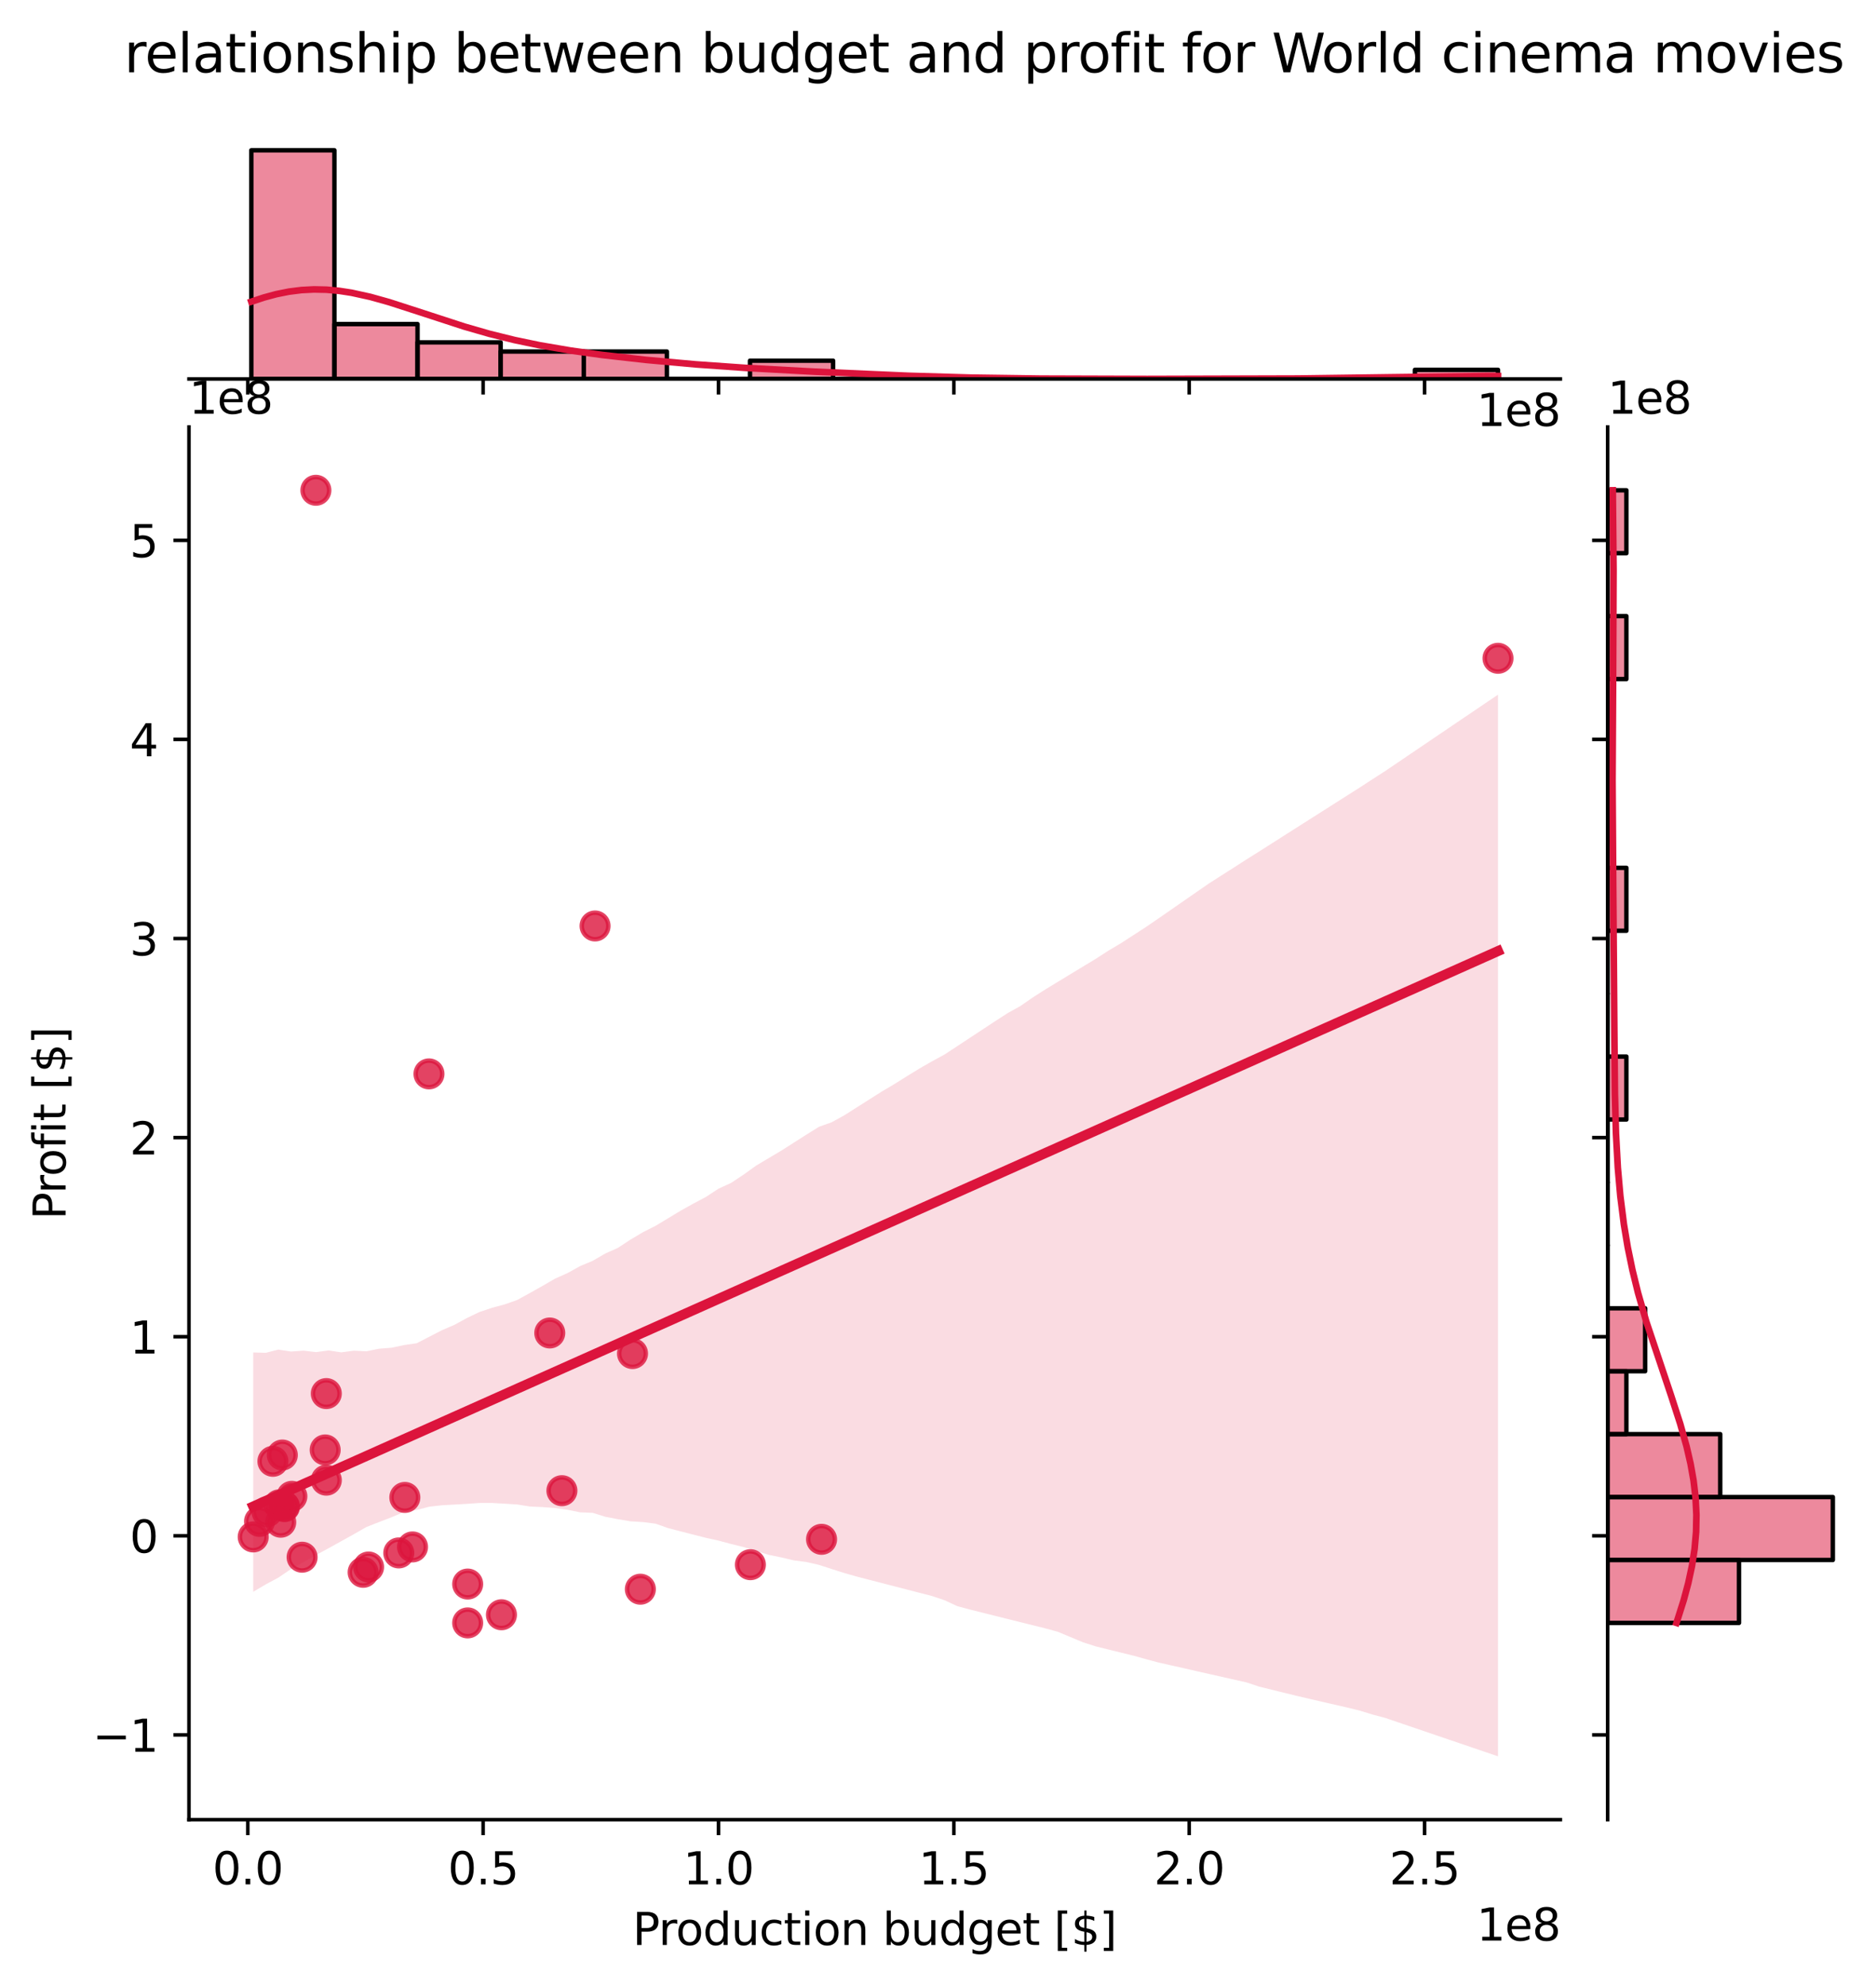 <?xml version="1.0" encoding="utf-8" standalone="no"?>
<!DOCTYPE svg PUBLIC "-//W3C//DTD SVG 1.1//EN"
  "http://www.w3.org/Graphics/SVG/1.1/DTD/svg11.dtd">
<svg xmlns:xlink="http://www.w3.org/1999/xlink" width="423.109pt" height="448.018pt" viewBox="0 0 423.109 448.018" xmlns="http://www.w3.org/2000/svg" version="1.1">
 <defs>
  <style type="text/css">*{stroke-linejoin: round; stroke-linecap: butt}</style>
 </defs>
 <g id="figure_1">
  <g id="patch_1">
   <path d="M 0 448.018 
L 423.109 448.018 
L 423.109 0 
L 0 0 
z
" style="fill: #ffffff"/>
  </g>
  <g id="axes_1">
   <g id="patch_2">
    <path d="M 42.62 410.462 
L 351.917 410.462 
L 351.917 96.318 
L 42.62 96.318 
z
" style="fill: #ffffff"/>
   </g>
   <g id="PathCollection_1">
    <defs>
     <path id="mc7a5016a96" d="M 0 3 
C 0.796 3 1.559 2.684 2.121 2.121 
C 2.684 1.559 3 0.796 3 0 
C 3 -0.796 2.684 -1.559 2.121 -2.121 
C 1.559 -2.684 0.796 -3 0 -3 
C -0.796 -3 -1.559 -2.684 -2.121 -2.121 
C -2.684 -1.559 -3 -0.796 -3 0 
C -3 0.796 -2.684 1.559 -2.121 2.121 
C -1.559 2.684 -0.796 3 0 3 
z
" style="stroke: #dc143c; stroke-opacity: 0.8"/>
    </defs>
    <g clip-path="url(#pcab1c81973)">
     <use xlink:href="#mc7a5016a96" x="337.858" y="148.496" style="fill: #dc143c; fill-opacity: 0.8; stroke: #dc143c; stroke-opacity: 0.8"/>
     <use xlink:href="#mc7a5016a96" x="71.243" y="110.597" style="fill: #dc143c; fill-opacity: 0.8; stroke: #dc143c; stroke-opacity: 0.8"/>
     <use xlink:href="#mc7a5016a96" x="96.749" y="242.241" style="fill: #dc143c; fill-opacity: 0.8; stroke: #dc143c; stroke-opacity: 0.8"/>
     <use xlink:href="#mc7a5016a96" x="134.209" y="208.873" style="fill: #dc143c; fill-opacity: 0.8; stroke: #dc143c; stroke-opacity: 0.8"/>
     <use xlink:href="#mc7a5016a96" x="73.592" y="314.354" style="fill: #dc143c; fill-opacity: 0.8; stroke: #dc143c; stroke-opacity: 0.8"/>
     <use xlink:href="#mc7a5016a96" x="142.655" y="305.326" style="fill: #dc143c; fill-opacity: 0.8; stroke: #dc143c; stroke-opacity: 0.8"/>
     <use xlink:href="#mc7a5016a96" x="61.551" y="329.633" style="fill: #dc143c; fill-opacity: 0.8; stroke: #dc143c; stroke-opacity: 0.8"/>
     <use xlink:href="#mc7a5016a96" x="123.993" y="300.684" style="fill: #dc143c; fill-opacity: 0.8; stroke: #dc143c; stroke-opacity: 0.8"/>
     <use xlink:href="#mc7a5016a96" x="65.827" y="337.531" style="fill: #dc143c; fill-opacity: 0.8; stroke: #dc143c; stroke-opacity: 0.8"/>
     <use xlink:href="#mc7a5016a96" x="73.338" y="327.067" style="fill: #dc143c; fill-opacity: 0.8; stroke: #dc143c; stroke-opacity: 0.8"/>
     <use xlink:href="#mc7a5016a96" x="63.676" y="328.217" style="fill: #dc143c; fill-opacity: 0.8; stroke: #dc143c; stroke-opacity: 0.8"/>
     <use xlink:href="#mc7a5016a96" x="89.938" y="350.297" style="fill: #dc143c; fill-opacity: 0.8; stroke: #dc143c; stroke-opacity: 0.8"/>
     <use xlink:href="#mc7a5016a96" x="185.292" y="347.229" style="fill: #dc143c; fill-opacity: 0.8; stroke: #dc143c; stroke-opacity: 0.8"/>
     <use xlink:href="#mc7a5016a96" x="64.056" y="339.738" style="fill: #dc143c; fill-opacity: 0.8; stroke: #dc143c; stroke-opacity: 0.8"/>
     <use xlink:href="#mc7a5016a96" x="126.732" y="336.259" style="fill: #dc143c; fill-opacity: 0.8; stroke: #dc143c; stroke-opacity: 0.8"/>
     <use xlink:href="#mc7a5016a96" x="169.241" y="352.949" style="fill: #dc143c; fill-opacity: 0.8; stroke: #dc143c; stroke-opacity: 0.8"/>
     <use xlink:href="#mc7a5016a96" x="60.242" y="341.021" style="fill: #dc143c; fill-opacity: 0.8; stroke: #dc143c; stroke-opacity: 0.8"/>
     <use xlink:href="#mc7a5016a96" x="91.307" y="337.78" style="fill: #dc143c; fill-opacity: 0.8; stroke: #dc143c; stroke-opacity: 0.8"/>
     <use xlink:href="#mc7a5016a96" x="81.901" y="354.671" style="fill: #dc143c; fill-opacity: 0.8; stroke: #dc143c; stroke-opacity: 0.8"/>
     <use xlink:href="#mc7a5016a96" x="58.537" y="343.189" style="fill: #dc143c; fill-opacity: 0.8; stroke: #dc143c; stroke-opacity: 0.8"/>
     <use xlink:href="#mc7a5016a96" x="62.968" y="339.456" style="fill: #dc143c; fill-opacity: 0.8; stroke: #dc143c; stroke-opacity: 0.8"/>
     <use xlink:href="#mc7a5016a96" x="73.595" y="333.885" style="fill: #dc143c; fill-opacity: 0.8; stroke: #dc143c; stroke-opacity: 0.8"/>
     <use xlink:href="#mc7a5016a96" x="64.164" y="339.859" style="fill: #dc143c; fill-opacity: 0.8; stroke: #dc143c; stroke-opacity: 0.8"/>
     <use xlink:href="#mc7a5016a96" x="144.426" y="358.482" style="fill: #dc143c; fill-opacity: 0.8; stroke: #dc143c; stroke-opacity: 0.8"/>
     <use xlink:href="#mc7a5016a96" x="93.041" y="348.944" style="fill: #dc143c; fill-opacity: 0.8; stroke: #dc143c; stroke-opacity: 0.8"/>
     <use xlink:href="#mc7a5016a96" x="113.095" y="364.248" style="fill: #dc143c; fill-opacity: 0.8; stroke: #dc143c; stroke-opacity: 0.8"/>
     <use xlink:href="#mc7a5016a96" x="83.127" y="353.475" style="fill: #dc143c; fill-opacity: 0.8; stroke: #dc143c; stroke-opacity: 0.8"/>
     <use xlink:href="#mc7a5016a96" x="105.477" y="357.321" style="fill: #dc143c; fill-opacity: 0.8; stroke: #dc143c; stroke-opacity: 0.8"/>
     <use xlink:href="#mc7a5016a96" x="63.315" y="343.373" style="fill: #dc143c; fill-opacity: 0.8; stroke: #dc143c; stroke-opacity: 0.8"/>
     <use xlink:href="#mc7a5016a96" x="68.135" y="351.265" style="fill: #dc143c; fill-opacity: 0.8; stroke: #dc143c; stroke-opacity: 0.8"/>
     <use xlink:href="#mc7a5016a96" x="57.109" y="346.692" style="fill: #dc143c; fill-opacity: 0.8; stroke: #dc143c; stroke-opacity: 0.8"/>
     <use xlink:href="#mc7a5016a96" x="105.477" y="366.083" style="fill: #dc143c; fill-opacity: 0.8; stroke: #dc143c; stroke-opacity: 0.8"/>
    </g>
   </g>
   <g id="PolyCollection_1">
    <path d="M 57.109 305.074 
L 57.109 359.063 
L 59.945 357.39 
L 62.781 355.87 
L 65.617 353.947 
L 68.452 352.373 
L 71.288 350.764 
L 74.124 349.227 
L 76.96 347.653 
L 79.796 346.082 
L 82.632 344.454 
L 85.467 343.344 
L 88.303 342.256 
L 91.139 341.05 
L 93.975 340.611 
L 96.811 339.872 
L 99.647 339.55 
L 102.483 339.39 
L 105.318 339.225 
L 108.154 339.031 
L 110.99 339.029 
L 113.826 339.192 
L 116.662 339.373 
L 119.498 339.827 
L 122.333 339.955 
L 125.169 340.168 
L 128.005 340.567 
L 130.841 341.139 
L 133.677 341.254 
L 136.513 342.141 
L 139.349 342.684 
L 142.184 343.168 
L 145.02 343.339 
L 147.856 343.701 
L 150.692 344.703 
L 153.528 345.439 
L 156.364 346.168 
L 159.199 346.893 
L 162.035 347.513 
L 164.871 348.276 
L 167.707 348.979 
L 170.543 349.857 
L 173.379 350.734 
L 176.215 351.313 
L 179.05 351.983 
L 181.886 352.348 
L 184.722 352.998 
L 187.558 353.921 
L 190.394 354.826 
L 193.23 355.634 
L 196.065 356.367 
L 198.901 357.1 
L 201.737 357.832 
L 204.573 358.565 
L 207.409 359.298 
L 210.245 360.028 
L 213.081 360.989 
L 215.916 362.312 
L 218.752 363.064 
L 221.588 363.776 
L 224.424 364.486 
L 227.26 365.197 
L 230.096 365.905 
L 232.931 366.611 
L 235.767 367.317 
L 238.603 368.096 
L 241.439 369.279 
L 244.275 370.463 
L 247.111 371.375 
L 249.947 372.077 
L 252.782 372.774 
L 255.618 373.471 
L 258.454 374.259 
L 261.29 375.02 
L 264.126 375.657 
L 266.962 376.293 
L 269.797 376.95 
L 272.633 377.589 
L 275.469 378.229 
L 278.305 378.869 
L 281.141 379.508 
L 283.977 380.453 
L 286.813 381.152 
L 289.648 381.849 
L 292.484 382.547 
L 295.32 383.214 
L 298.156 383.866 
L 300.992 384.518 
L 303.828 385.17 
L 306.663 385.863 
L 309.499 386.742 
L 312.335 387.488 
L 315.171 388.454 
L 318.007 389.42 
L 320.843 390.386 
L 323.679 391.352 
L 326.514 392.318 
L 329.35 393.284 
L 332.186 394.25 
L 335.022 395.216 
L 337.858 396.182 
L 337.858 156.699 
L 337.858 156.699 
L 335.022 158.616 
L 332.186 160.534 
L 329.35 162.452 
L 326.514 164.373 
L 323.679 166.294 
L 320.843 168.216 
L 318.007 170.137 
L 315.171 172.059 
L 312.335 173.98 
L 309.499 175.803 
L 306.663 177.649 
L 303.828 179.451 
L 300.992 181.254 
L 298.156 183.057 
L 295.32 184.859 
L 292.484 186.662 
L 289.648 188.464 
L 286.813 190.271 
L 283.977 192.079 
L 281.141 193.854 
L 278.305 195.688 
L 275.469 197.486 
L 272.633 199.304 
L 269.797 201.267 
L 266.962 203.231 
L 264.126 205.2 
L 261.29 207.168 
L 258.454 209.11 
L 255.618 210.947 
L 252.782 212.786 
L 249.947 214.467 
L 247.111 216.303 
L 244.275 218.021 
L 241.439 219.739 
L 238.603 221.461 
L 235.767 223.188 
L 232.931 224.999 
L 230.096 226.962 
L 227.26 228.533 
L 224.424 230.367 
L 221.588 232.234 
L 218.752 234.102 
L 215.916 235.971 
L 213.081 237.84 
L 210.245 239.385 
L 207.409 241.009 
L 204.573 242.746 
L 201.737 244.53 
L 198.901 246.205 
L 196.065 248.003 
L 193.23 249.801 
L 190.394 251.599 
L 187.558 253.158 
L 184.722 254.17 
L 181.886 255.935 
L 179.05 257.742 
L 176.215 259.553 
L 173.379 261.234 
L 170.543 262.928 
L 167.707 264.962 
L 164.871 266.842 
L 162.035 268.142 
L 159.199 270.007 
L 156.364 271.509 
L 153.528 273.088 
L 150.692 274.803 
L 147.856 276.51 
L 145.02 277.942 
L 142.184 279.633 
L 139.349 281.496 
L 136.513 282.76 
L 133.677 284.403 
L 130.841 285.599 
L 128.005 287.164 
L 125.169 288.437 
L 122.333 290.081 
L 119.498 291.673 
L 116.662 293.234 
L 113.826 294.236 
L 110.99 294.993 
L 108.154 295.942 
L 105.318 297.305 
L 102.483 298.854 
L 99.647 300.072 
L 96.811 301.54 
L 93.975 303.001 
L 91.139 303.411 
L 88.303 304.014 
L 85.467 304.234 
L 82.632 304.817 
L 79.796 304.675 
L 76.96 305.054 
L 74.124 304.618 
L 71.288 305 
L 68.452 304.669 
L 65.617 304.868 
L 62.781 304.431 
L 59.945 305.157 
L 57.109 305.074 
z
" clip-path="url(#pcab1c81973)" style="fill: #dc143c; fill-opacity: 0.15"/>
   </g>
   <g id="matplotlib.axis_1">
    <g id="xtick_1">
     <g id="line2d_1">
      <defs>
       <path id="m005a8b63b6" d="M 0 0 
L 0 3.5 
" style="stroke: #000000; stroke-width: 0.8"/>
      </defs>
      <g>
       <use xlink:href="#m005a8b63b6" x="55.883" y="410.462" style="stroke: #000000; stroke-width: 0.8"/>
      </g>
     </g>
     <g id="text_1">
      <!-- 0.0 -->
      <g transform="translate(47.931 425.06)scale(0.1 -0.1)">
       <defs>
        <path id="DejaVuSans-30" d="M 2034 4250 
Q 1547 4250 1301 3770 
Q 1056 3291 1056 2328 
Q 1056 1369 1301 889 
Q 1547 409 2034 409 
Q 2525 409 2770 889 
Q 3016 1369 3016 2328 
Q 3016 3291 2770 3770 
Q 2525 4250 2034 4250 
z
M 2034 4750 
Q 2819 4750 3233 4129 
Q 3647 3509 3647 2328 
Q 3647 1150 3233 529 
Q 2819 -91 2034 -91 
Q 1250 -91 836 529 
Q 422 1150 422 2328 
Q 422 3509 836 4129 
Q 1250 4750 2034 4750 
z
" transform="scale(0.016)"/>
        <path id="DejaVuSans-2e" d="M 684 794 
L 1344 794 
L 1344 0 
L 684 0 
L 684 794 
z
" transform="scale(0.016)"/>
       </defs>
       <use xlink:href="#DejaVuSans-30"/>
       <use xlink:href="#DejaVuSans-2e" x="63.623"/>
       <use xlink:href="#DejaVuSans-30" x="95.41"/>
      </g>
     </g>
    </g>
    <g id="xtick_2">
     <g id="line2d_2">
      <g>
       <use xlink:href="#m005a8b63b6" x="108.965" y="410.462" style="stroke: #000000; stroke-width: 0.8"/>
      </g>
     </g>
     <g id="text_2">
      <!-- 0.5 -->
      <g transform="translate(101.014 425.06)scale(0.1 -0.1)">
       <defs>
        <path id="DejaVuSans-35" d="M 691 4666 
L 3169 4666 
L 3169 4134 
L 1269 4134 
L 1269 2991 
Q 1406 3038 1543 3061 
Q 1681 3084 1819 3084 
Q 2600 3084 3056 2656 
Q 3513 2228 3513 1497 
Q 3513 744 3044 326 
Q 2575 -91 1722 -91 
Q 1428 -91 1123 -41 
Q 819 9 494 109 
L 494 744 
Q 775 591 1075 516 
Q 1375 441 1709 441 
Q 2250 441 2565 725 
Q 2881 1009 2881 1497 
Q 2881 1984 2565 2268 
Q 2250 2553 1709 2553 
Q 1456 2553 1204 2497 
Q 953 2441 691 2322 
L 691 4666 
z
" transform="scale(0.016)"/>
       </defs>
       <use xlink:href="#DejaVuSans-30"/>
       <use xlink:href="#DejaVuSans-2e" x="63.623"/>
       <use xlink:href="#DejaVuSans-35" x="95.41"/>
      </g>
     </g>
    </g>
    <g id="xtick_3">
     <g id="line2d_3">
      <g>
       <use xlink:href="#m005a8b63b6" x="162.048" y="410.462" style="stroke: #000000; stroke-width: 0.8"/>
      </g>
     </g>
     <g id="text_3">
      <!-- 1.0 -->
      <g transform="translate(154.096 425.06)scale(0.1 -0.1)">
       <defs>
        <path id="DejaVuSans-31" d="M 794 531 
L 1825 531 
L 1825 4091 
L 703 3866 
L 703 4441 
L 1819 4666 
L 2450 4666 
L 2450 531 
L 3481 531 
L 3481 0 
L 794 0 
L 794 531 
z
" transform="scale(0.016)"/>
       </defs>
       <use xlink:href="#DejaVuSans-31"/>
       <use xlink:href="#DejaVuSans-2e" x="63.623"/>
       <use xlink:href="#DejaVuSans-30" x="95.41"/>
      </g>
     </g>
    </g>
    <g id="xtick_4">
     <g id="line2d_4">
      <g>
       <use xlink:href="#m005a8b63b6" x="215.13" y="410.462" style="stroke: #000000; stroke-width: 0.8"/>
      </g>
     </g>
     <g id="text_4">
      <!-- 1.5 -->
      <g transform="translate(207.178 425.06)scale(0.1 -0.1)">
       <use xlink:href="#DejaVuSans-31"/>
       <use xlink:href="#DejaVuSans-2e" x="63.623"/>
       <use xlink:href="#DejaVuSans-35" x="95.41"/>
      </g>
     </g>
    </g>
    <g id="xtick_5">
     <g id="line2d_5">
      <g>
       <use xlink:href="#m005a8b63b6" x="268.212" y="410.462" style="stroke: #000000; stroke-width: 0.8"/>
      </g>
     </g>
     <g id="text_5">
      <!-- 2.0 -->
      <g transform="translate(260.26 425.06)scale(0.1 -0.1)">
       <defs>
        <path id="DejaVuSans-32" d="M 1228 531 
L 3431 531 
L 3431 0 
L 469 0 
L 469 531 
Q 828 903 1448 1529 
Q 2069 2156 2228 2338 
Q 2531 2678 2651 2914 
Q 2772 3150 2772 3378 
Q 2772 3750 2511 3984 
Q 2250 4219 1831 4219 
Q 1534 4219 1204 4116 
Q 875 4013 500 3803 
L 500 4441 
Q 881 4594 1212 4672 
Q 1544 4750 1819 4750 
Q 2544 4750 2975 4387 
Q 3406 4025 3406 3419 
Q 3406 3131 3298 2873 
Q 3191 2616 2906 2266 
Q 2828 2175 2409 1742 
Q 1991 1309 1228 531 
z
" transform="scale(0.016)"/>
       </defs>
       <use xlink:href="#DejaVuSans-32"/>
       <use xlink:href="#DejaVuSans-2e" x="63.623"/>
       <use xlink:href="#DejaVuSans-30" x="95.41"/>
      </g>
     </g>
    </g>
    <g id="xtick_6">
     <g id="line2d_6">
      <g>
       <use xlink:href="#m005a8b63b6" x="321.294" y="410.462" style="stroke: #000000; stroke-width: 0.8"/>
      </g>
     </g>
     <g id="text_6">
      <!-- 2.5 -->
      <g transform="translate(313.343 425.06)scale(0.1 -0.1)">
       <use xlink:href="#DejaVuSans-32"/>
       <use xlink:href="#DejaVuSans-2e" x="63.623"/>
       <use xlink:href="#DejaVuSans-35" x="95.41"/>
      </g>
     </g>
    </g>
    <g id="text_7">
     <!-- Production budget [$] -->
     <g transform="translate(142.68 438.738)scale(0.1 -0.1)">
      <defs>
       <path id="DejaVuSans-50" d="M 1259 4147 
L 1259 2394 
L 2053 2394 
Q 2494 2394 2734 2622 
Q 2975 2850 2975 3272 
Q 2975 3691 2734 3919 
Q 2494 4147 2053 4147 
L 1259 4147 
z
M 628 4666 
L 2053 4666 
Q 2838 4666 3239 4311 
Q 3641 3956 3641 3272 
Q 3641 2581 3239 2228 
Q 2838 1875 2053 1875 
L 1259 1875 
L 1259 0 
L 628 0 
L 628 4666 
z
" transform="scale(0.016)"/>
       <path id="DejaVuSans-72" d="M 2631 2963 
Q 2534 3019 2420 3045 
Q 2306 3072 2169 3072 
Q 1681 3072 1420 2755 
Q 1159 2438 1159 1844 
L 1159 0 
L 581 0 
L 581 3500 
L 1159 3500 
L 1159 2956 
Q 1341 3275 1631 3429 
Q 1922 3584 2338 3584 
Q 2397 3584 2469 3576 
Q 2541 3569 2628 3553 
L 2631 2963 
z
" transform="scale(0.016)"/>
       <path id="DejaVuSans-6f" d="M 1959 3097 
Q 1497 3097 1228 2736 
Q 959 2375 959 1747 
Q 959 1119 1226 758 
Q 1494 397 1959 397 
Q 2419 397 2687 759 
Q 2956 1122 2956 1747 
Q 2956 2369 2687 2733 
Q 2419 3097 1959 3097 
z
M 1959 3584 
Q 2709 3584 3137 3096 
Q 3566 2609 3566 1747 
Q 3566 888 3137 398 
Q 2709 -91 1959 -91 
Q 1206 -91 779 398 
Q 353 888 353 1747 
Q 353 2609 779 3096 
Q 1206 3584 1959 3584 
z
" transform="scale(0.016)"/>
       <path id="DejaVuSans-64" d="M 2906 2969 
L 2906 4863 
L 3481 4863 
L 3481 0 
L 2906 0 
L 2906 525 
Q 2725 213 2448 61 
Q 2172 -91 1784 -91 
Q 1150 -91 751 415 
Q 353 922 353 1747 
Q 353 2572 751 3078 
Q 1150 3584 1784 3584 
Q 2172 3584 2448 3432 
Q 2725 3281 2906 2969 
z
M 947 1747 
Q 947 1113 1208 752 
Q 1469 391 1925 391 
Q 2381 391 2643 752 
Q 2906 1113 2906 1747 
Q 2906 2381 2643 2742 
Q 2381 3103 1925 3103 
Q 1469 3103 1208 2742 
Q 947 2381 947 1747 
z
" transform="scale(0.016)"/>
       <path id="DejaVuSans-75" d="M 544 1381 
L 544 3500 
L 1119 3500 
L 1119 1403 
Q 1119 906 1312 657 
Q 1506 409 1894 409 
Q 2359 409 2629 706 
Q 2900 1003 2900 1516 
L 2900 3500 
L 3475 3500 
L 3475 0 
L 2900 0 
L 2900 538 
Q 2691 219 2414 64 
Q 2138 -91 1772 -91 
Q 1169 -91 856 284 
Q 544 659 544 1381 
z
M 1991 3584 
L 1991 3584 
z
" transform="scale(0.016)"/>
       <path id="DejaVuSans-63" d="M 3122 3366 
L 3122 2828 
Q 2878 2963 2633 3030 
Q 2388 3097 2138 3097 
Q 1578 3097 1268 2742 
Q 959 2388 959 1747 
Q 959 1106 1268 751 
Q 1578 397 2138 397 
Q 2388 397 2633 464 
Q 2878 531 3122 666 
L 3122 134 
Q 2881 22 2623 -34 
Q 2366 -91 2075 -91 
Q 1284 -91 818 406 
Q 353 903 353 1747 
Q 353 2603 823 3093 
Q 1294 3584 2113 3584 
Q 2378 3584 2631 3529 
Q 2884 3475 3122 3366 
z
" transform="scale(0.016)"/>
       <path id="DejaVuSans-74" d="M 1172 4494 
L 1172 3500 
L 2356 3500 
L 2356 3053 
L 1172 3053 
L 1172 1153 
Q 1172 725 1289 603 
Q 1406 481 1766 481 
L 2356 481 
L 2356 0 
L 1766 0 
Q 1100 0 847 248 
Q 594 497 594 1153 
L 594 3053 
L 172 3053 
L 172 3500 
L 594 3500 
L 594 4494 
L 1172 4494 
z
" transform="scale(0.016)"/>
       <path id="DejaVuSans-69" d="M 603 3500 
L 1178 3500 
L 1178 0 
L 603 0 
L 603 3500 
z
M 603 4863 
L 1178 4863 
L 1178 4134 
L 603 4134 
L 603 4863 
z
" transform="scale(0.016)"/>
       <path id="DejaVuSans-6e" d="M 3513 2113 
L 3513 0 
L 2938 0 
L 2938 2094 
Q 2938 2591 2744 2837 
Q 2550 3084 2163 3084 
Q 1697 3084 1428 2787 
Q 1159 2491 1159 1978 
L 1159 0 
L 581 0 
L 581 3500 
L 1159 3500 
L 1159 2956 
Q 1366 3272 1645 3428 
Q 1925 3584 2291 3584 
Q 2894 3584 3203 3211 
Q 3513 2838 3513 2113 
z
" transform="scale(0.016)"/>
       <path id="DejaVuSans-20" transform="scale(0.016)"/>
       <path id="DejaVuSans-62" d="M 3116 1747 
Q 3116 2381 2855 2742 
Q 2594 3103 2138 3103 
Q 1681 3103 1420 2742 
Q 1159 2381 1159 1747 
Q 1159 1113 1420 752 
Q 1681 391 2138 391 
Q 2594 391 2855 752 
Q 3116 1113 3116 1747 
z
M 1159 2969 
Q 1341 3281 1617 3432 
Q 1894 3584 2278 3584 
Q 2916 3584 3314 3078 
Q 3713 2572 3713 1747 
Q 3713 922 3314 415 
Q 2916 -91 2278 -91 
Q 1894 -91 1617 61 
Q 1341 213 1159 525 
L 1159 0 
L 581 0 
L 581 4863 
L 1159 4863 
L 1159 2969 
z
" transform="scale(0.016)"/>
       <path id="DejaVuSans-67" d="M 2906 1791 
Q 2906 2416 2648 2759 
Q 2391 3103 1925 3103 
Q 1463 3103 1205 2759 
Q 947 2416 947 1791 
Q 947 1169 1205 825 
Q 1463 481 1925 481 
Q 2391 481 2648 825 
Q 2906 1169 2906 1791 
z
M 3481 434 
Q 3481 -459 3084 -895 
Q 2688 -1331 1869 -1331 
Q 1566 -1331 1297 -1286 
Q 1028 -1241 775 -1147 
L 775 -588 
Q 1028 -725 1275 -790 
Q 1522 -856 1778 -856 
Q 2344 -856 2625 -561 
Q 2906 -266 2906 331 
L 2906 616 
Q 2728 306 2450 153 
Q 2172 0 1784 0 
Q 1141 0 747 490 
Q 353 981 353 1791 
Q 353 2603 747 3093 
Q 1141 3584 1784 3584 
Q 2172 3584 2450 3431 
Q 2728 3278 2906 2969 
L 2906 3500 
L 3481 3500 
L 3481 434 
z
" transform="scale(0.016)"/>
       <path id="DejaVuSans-65" d="M 3597 1894 
L 3597 1613 
L 953 1613 
Q 991 1019 1311 708 
Q 1631 397 2203 397 
Q 2534 397 2845 478 
Q 3156 559 3463 722 
L 3463 178 
Q 3153 47 2828 -22 
Q 2503 -91 2169 -91 
Q 1331 -91 842 396 
Q 353 884 353 1716 
Q 353 2575 817 3079 
Q 1281 3584 2069 3584 
Q 2775 3584 3186 3129 
Q 3597 2675 3597 1894 
z
M 3022 2063 
Q 3016 2534 2758 2815 
Q 2500 3097 2075 3097 
Q 1594 3097 1305 2825 
Q 1016 2553 972 2059 
L 3022 2063 
z
" transform="scale(0.016)"/>
       <path id="DejaVuSans-5b" d="M 550 4863 
L 1875 4863 
L 1875 4416 
L 1125 4416 
L 1125 -397 
L 1875 -397 
L 1875 -844 
L 550 -844 
L 550 4863 
z
" transform="scale(0.016)"/>
       <path id="DejaVuSans-24" d="M 2163 -941 
L 1850 -941 
L 1847 0 
Q 1519 6 1191 76 
Q 863 147 531 288 
L 531 850 
Q 850 650 1176 548 
Q 1503 447 1850 444 
L 1850 1869 
Q 1159 1981 845 2250 
Q 531 2519 531 2988 
Q 531 3497 872 3790 
Q 1213 4084 1850 4128 
L 1850 4863 
L 2163 4863 
L 2163 4138 
Q 2453 4125 2725 4076 
Q 2997 4028 3256 3944 
L 3256 3397 
Q 2997 3528 2723 3600 
Q 2450 3672 2163 3684 
L 2163 2350 
Q 2872 2241 3206 1959 
Q 3541 1678 3541 1191 
Q 3541 663 3186 358 
Q 2831 53 2163 6 
L 2163 -941 
z
M 1850 2406 
L 1850 3688 
Q 1488 3647 1297 3481 
Q 1106 3316 1106 3041 
Q 1106 2772 1282 2622 
Q 1459 2472 1850 2406 
z
M 2163 1806 
L 2163 453 
Q 2559 506 2761 678 
Q 2963 850 2963 1131 
Q 2963 1406 2770 1568 
Q 2578 1731 2163 1806 
z
" transform="scale(0.016)"/>
       <path id="DejaVuSans-5d" d="M 1947 4863 
L 1947 -844 
L 622 -844 
L 622 -397 
L 1369 -397 
L 1369 4416 
L 622 4416 
L 622 4863 
L 1947 4863 
z
" transform="scale(0.016)"/>
      </defs>
      <use xlink:href="#DejaVuSans-50"/>
      <use xlink:href="#DejaVuSans-72" x="58.553"/>
      <use xlink:href="#DejaVuSans-6f" x="97.416"/>
      <use xlink:href="#DejaVuSans-64" x="158.598"/>
      <use xlink:href="#DejaVuSans-75" x="222.074"/>
      <use xlink:href="#DejaVuSans-63" x="285.453"/>
      <use xlink:href="#DejaVuSans-74" x="340.434"/>
      <use xlink:href="#DejaVuSans-69" x="379.643"/>
      <use xlink:href="#DejaVuSans-6f" x="407.426"/>
      <use xlink:href="#DejaVuSans-6e" x="468.607"/>
      <use xlink:href="#DejaVuSans-20" x="531.986"/>
      <use xlink:href="#DejaVuSans-62" x="563.773"/>
      <use xlink:href="#DejaVuSans-75" x="627.25"/>
      <use xlink:href="#DejaVuSans-64" x="690.629"/>
      <use xlink:href="#DejaVuSans-67" x="754.105"/>
      <use xlink:href="#DejaVuSans-65" x="817.582"/>
      <use xlink:href="#DejaVuSans-74" x="879.105"/>
      <use xlink:href="#DejaVuSans-20" x="918.314"/>
      <use xlink:href="#DejaVuSans-5b" x="950.102"/>
      <use xlink:href="#DejaVuSans-24" x="989.115"/>
      <use xlink:href="#DejaVuSans-5d" x="1052.738"/>
     </g>
    </g>
    <g id="text_8">
     <!-- 1e8 -->
     <g transform="translate(333.039 437.738)scale(0.1 -0.1)">
      <defs>
       <path id="DejaVuSans-38" d="M 2034 2216 
Q 1584 2216 1326 1975 
Q 1069 1734 1069 1313 
Q 1069 891 1326 650 
Q 1584 409 2034 409 
Q 2484 409 2743 651 
Q 3003 894 3003 1313 
Q 3003 1734 2745 1975 
Q 2488 2216 2034 2216 
z
M 1403 2484 
Q 997 2584 770 2862 
Q 544 3141 544 3541 
Q 544 4100 942 4425 
Q 1341 4750 2034 4750 
Q 2731 4750 3128 4425 
Q 3525 4100 3525 3541 
Q 3525 3141 3298 2862 
Q 3072 2584 2669 2484 
Q 3125 2378 3379 2068 
Q 3634 1759 3634 1313 
Q 3634 634 3220 271 
Q 2806 -91 2034 -91 
Q 1263 -91 848 271 
Q 434 634 434 1313 
Q 434 1759 690 2068 
Q 947 2378 1403 2484 
z
M 1172 3481 
Q 1172 3119 1398 2916 
Q 1625 2713 2034 2713 
Q 2441 2713 2670 2916 
Q 2900 3119 2900 3481 
Q 2900 3844 2670 4047 
Q 2441 4250 2034 4250 
Q 1625 4250 1398 4047 
Q 1172 3844 1172 3481 
z
" transform="scale(0.016)"/>
      </defs>
      <use xlink:href="#DejaVuSans-31"/>
      <use xlink:href="#DejaVuSans-65" x="63.623"/>
      <use xlink:href="#DejaVuSans-38" x="125.146"/>
     </g>
    </g>
   </g>
   <g id="matplotlib.axis_2">
    <g id="ytick_1">
     <g id="line2d_7">
      <defs>
       <path id="ma61f8ec6ca" d="M 0 0 
L -3.5 0 
" style="stroke: #000000; stroke-width: 0.8"/>
      </defs>
      <g>
       <use xlink:href="#ma61f8ec6ca" x="42.62" y="391.345" style="stroke: #000000; stroke-width: 0.8"/>
      </g>
     </g>
     <g id="text_9">
      <!-- −1 -->
      <g transform="translate(20.878 395.144)scale(0.1 -0.1)">
       <defs>
        <path id="DejaVuSans-2212" d="M 678 2272 
L 4684 2272 
L 4684 1741 
L 678 1741 
L 678 2272 
z
" transform="scale(0.016)"/>
       </defs>
       <use xlink:href="#DejaVuSans-2212"/>
       <use xlink:href="#DejaVuSans-31" x="83.789"/>
      </g>
     </g>
    </g>
    <g id="ytick_2">
     <g id="line2d_8">
      <g>
       <use xlink:href="#ma61f8ec6ca" x="42.62" y="346.435" style="stroke: #000000; stroke-width: 0.8"/>
      </g>
     </g>
     <g id="text_10">
      <!-- 0 -->
      <g transform="translate(29.258 350.234)scale(0.1 -0.1)">
       <use xlink:href="#DejaVuSans-30"/>
      </g>
     </g>
    </g>
    <g id="ytick_3">
     <g id="line2d_9">
      <g>
       <use xlink:href="#ma61f8ec6ca" x="42.62" y="301.525" style="stroke: #000000; stroke-width: 0.8"/>
      </g>
     </g>
     <g id="text_11">
      <!-- 1 -->
      <g transform="translate(29.258 305.324)scale(0.1 -0.1)">
       <use xlink:href="#DejaVuSans-31"/>
      </g>
     </g>
    </g>
    <g id="ytick_4">
     <g id="line2d_10">
      <g>
       <use xlink:href="#ma61f8ec6ca" x="42.62" y="256.615" style="stroke: #000000; stroke-width: 0.8"/>
      </g>
     </g>
     <g id="text_12">
      <!-- 2 -->
      <g transform="translate(29.258 260.414)scale(0.1 -0.1)">
       <use xlink:href="#DejaVuSans-32"/>
      </g>
     </g>
    </g>
    <g id="ytick_5">
     <g id="line2d_11">
      <g>
       <use xlink:href="#ma61f8ec6ca" x="42.62" y="211.704" style="stroke: #000000; stroke-width: 0.8"/>
      </g>
     </g>
     <g id="text_13">
      <!-- 3 -->
      <g transform="translate(29.258 215.504)scale(0.1 -0.1)">
       <defs>
        <path id="DejaVuSans-33" d="M 2597 2516 
Q 3050 2419 3304 2112 
Q 3559 1806 3559 1356 
Q 3559 666 3084 287 
Q 2609 -91 1734 -91 
Q 1441 -91 1130 -33 
Q 819 25 488 141 
L 488 750 
Q 750 597 1062 519 
Q 1375 441 1716 441 
Q 2309 441 2620 675 
Q 2931 909 2931 1356 
Q 2931 1769 2642 2001 
Q 2353 2234 1838 2234 
L 1294 2234 
L 1294 2753 
L 1863 2753 
Q 2328 2753 2575 2939 
Q 2822 3125 2822 3475 
Q 2822 3834 2567 4026 
Q 2313 4219 1838 4219 
Q 1578 4219 1281 4162 
Q 984 4106 628 3988 
L 628 4550 
Q 988 4650 1302 4700 
Q 1616 4750 1894 4750 
Q 2613 4750 3031 4423 
Q 3450 4097 3450 3541 
Q 3450 3153 3228 2886 
Q 3006 2619 2597 2516 
z
" transform="scale(0.016)"/>
       </defs>
       <use xlink:href="#DejaVuSans-33"/>
      </g>
     </g>
    </g>
    <g id="ytick_6">
     <g id="line2d_12">
      <g>
       <use xlink:href="#ma61f8ec6ca" x="42.62" y="166.794" style="stroke: #000000; stroke-width: 0.8"/>
      </g>
     </g>
     <g id="text_14">
      <!-- 4 -->
      <g transform="translate(29.258 170.593)scale(0.1 -0.1)">
       <defs>
        <path id="DejaVuSans-34" d="M 2419 4116 
L 825 1625 
L 2419 1625 
L 2419 4116 
z
M 2253 4666 
L 3047 4666 
L 3047 1625 
L 3713 1625 
L 3713 1100 
L 3047 1100 
L 3047 0 
L 2419 0 
L 2419 1100 
L 313 1100 
L 313 1709 
L 2253 4666 
z
" transform="scale(0.016)"/>
       </defs>
       <use xlink:href="#DejaVuSans-34"/>
      </g>
     </g>
    </g>
    <g id="ytick_7">
     <g id="line2d_13">
      <g>
       <use xlink:href="#ma61f8ec6ca" x="42.62" y="121.884" style="stroke: #000000; stroke-width: 0.8"/>
      </g>
     </g>
     <g id="text_15">
      <!-- 5 -->
      <g transform="translate(29.258 125.683)scale(0.1 -0.1)">
       <use xlink:href="#DejaVuSans-35"/>
      </g>
     </g>
    </g>
    <g id="text_16">
     <!-- Profit [$] -->
     <g transform="translate(14.798 275.101)rotate(-90)scale(0.1 -0.1)">
      <defs>
       <path id="DejaVuSans-66" d="M 2375 4863 
L 2375 4384 
L 1825 4384 
Q 1516 4384 1395 4259 
Q 1275 4134 1275 3809 
L 1275 3500 
L 2222 3500 
L 2222 3053 
L 1275 3053 
L 1275 0 
L 697 0 
L 697 3053 
L 147 3053 
L 147 3500 
L 697 3500 
L 697 3744 
Q 697 4328 969 4595 
Q 1241 4863 1831 4863 
L 2375 4863 
z
" transform="scale(0.016)"/>
      </defs>
      <use xlink:href="#DejaVuSans-50"/>
      <use xlink:href="#DejaVuSans-72" x="58.553"/>
      <use xlink:href="#DejaVuSans-6f" x="97.416"/>
      <use xlink:href="#DejaVuSans-66" x="158.598"/>
      <use xlink:href="#DejaVuSans-69" x="193.803"/>
      <use xlink:href="#DejaVuSans-74" x="221.586"/>
      <use xlink:href="#DejaVuSans-20" x="260.795"/>
      <use xlink:href="#DejaVuSans-5b" x="292.582"/>
      <use xlink:href="#DejaVuSans-24" x="331.596"/>
      <use xlink:href="#DejaVuSans-5d" x="395.219"/>
     </g>
    </g>
    <g id="text_17">
     <!-- 1e8 -->
     <g transform="translate(42.62 93.318)scale(0.1 -0.1)">
      <use xlink:href="#DejaVuSans-31"/>
      <use xlink:href="#DejaVuSans-65" x="63.623"/>
      <use xlink:href="#DejaVuSans-38" x="125.146"/>
     </g>
    </g>
   </g>
   <g id="line2d_14">
    <path d="M 57.109 339.824 
L 59.945 338.558 
L 62.781 337.293 
L 65.617 336.027 
L 68.452 334.762 
L 71.288 333.496 
L 74.124 332.231 
L 76.96 330.965 
L 79.796 329.699 
L 82.632 328.434 
L 85.467 327.168 
L 88.303 325.903 
L 91.139 324.637 
L 93.975 323.372 
L 96.811 322.106 
L 99.647 320.841 
L 102.483 319.575 
L 105.318 318.31 
L 108.154 317.044 
L 110.99 315.778 
L 113.826 314.513 
L 116.662 313.247 
L 119.498 311.982 
L 122.333 310.716 
L 125.169 309.451 
L 128.005 308.185 
L 130.841 306.92 
L 133.677 305.654 
L 136.513 304.389 
L 139.349 303.123 
L 142.184 301.857 
L 145.02 300.592 
L 147.856 299.326 
L 150.692 298.061 
L 153.528 296.795 
L 156.364 295.53 
L 159.199 294.264 
L 162.035 292.999 
L 164.871 291.733 
L 167.707 290.468 
L 170.543 289.202 
L 173.379 287.936 
L 176.215 286.671 
L 179.05 285.405 
L 181.886 284.14 
L 184.722 282.874 
L 187.558 281.609 
L 190.394 280.343 
L 193.23 279.078 
L 196.065 277.812 
L 198.901 276.546 
L 201.737 275.281 
L 204.573 274.015 
L 207.409 272.75 
L 210.245 271.484 
L 213.081 270.219 
L 215.916 268.953 
L 218.752 267.688 
L 221.588 266.422 
L 224.424 265.157 
L 227.26 263.891 
L 230.096 262.625 
L 232.931 261.36 
L 235.767 260.094 
L 238.603 258.829 
L 241.439 257.563 
L 244.275 256.298 
L 247.111 255.032 
L 249.947 253.767 
L 252.782 252.501 
L 255.618 251.236 
L 258.454 249.97 
L 261.29 248.704 
L 264.126 247.439 
L 266.962 246.173 
L 269.797 244.908 
L 272.633 243.642 
L 275.469 242.377 
L 278.305 241.111 
L 281.141 239.846 
L 283.977 238.58 
L 286.813 237.315 
L 289.648 236.049 
L 292.484 234.783 
L 295.32 233.518 
L 298.156 232.252 
L 300.992 230.987 
L 303.828 229.721 
L 306.663 228.456 
L 309.499 227.19 
L 312.335 225.925 
L 315.171 224.659 
L 318.007 223.394 
L 320.843 222.128 
L 323.679 220.862 
L 326.514 219.597 
L 329.35 218.331 
L 332.186 217.066 
L 335.022 215.8 
L 337.858 214.535 
" clip-path="url(#pcab1c81973)" style="fill: none; stroke: #dc143c; stroke-width: 2.25; stroke-linecap: square"/>
   </g>
   <g id="patch_3">
    <path d="M 42.62 410.462 
L 42.62 96.318 
" style="fill: none; stroke: #000000; stroke-width: 0.8; stroke-linejoin: miter; stroke-linecap: square"/>
   </g>
   <g id="patch_4">
    <path d="M 42.62 410.462 
L 351.917 410.462 
" style="fill: none; stroke: #000000; stroke-width: 0.8; stroke-linejoin: miter; stroke-linecap: square"/>
   </g>
  </g>
  <g id="axes_2">
   <g id="patch_5">
    <path d="M 42.62 85.486 
L 351.917 85.486 
L 351.917 31.323 
L 42.62 31.323 
z
" style="fill: #ffffff"/>
   </g>
   <g id="patch_6">
    <path d="M 56.679 85.486 
L 75.424 85.486 
L 75.424 33.902 
L 56.679 33.902 
z
" clip-path="url(#pcf855ae4aa)" style="fill: #dc143c; fill-opacity: 0.5; stroke: #000000; stroke-linejoin: miter"/>
   </g>
   <g id="patch_7">
    <path d="M 75.424 85.486 
L 94.17 85.486 
L 94.17 73.106 
L 75.424 73.106 
z
" clip-path="url(#pcf855ae4aa)" style="fill: #dc143c; fill-opacity: 0.5; stroke: #000000; stroke-linejoin: miter"/>
   </g>
   <g id="patch_8">
    <path d="M 94.17 85.486 
L 112.915 85.486 
L 112.915 77.232 
L 94.17 77.232 
z
" clip-path="url(#pcf855ae4aa)" style="fill: #dc143c; fill-opacity: 0.5; stroke: #000000; stroke-linejoin: miter"/>
   </g>
   <g id="patch_9">
    <path d="M 112.915 85.486 
L 131.66 85.486 
L 131.66 79.296 
L 112.915 79.296 
z
" clip-path="url(#pcf855ae4aa)" style="fill: #dc143c; fill-opacity: 0.5; stroke: #000000; stroke-linejoin: miter"/>
   </g>
   <g id="patch_10">
    <path d="M 131.66 85.486 
L 150.405 85.486 
L 150.405 79.296 
L 131.66 79.296 
z
" clip-path="url(#pcf855ae4aa)" style="fill: #dc143c; fill-opacity: 0.5; stroke: #000000; stroke-linejoin: miter"/>
   </g>
   <g id="patch_11">
    <path d="M 150.405 85.486 
L 169.151 85.486 
L 169.151 85.486 
L 150.405 85.486 
z
" clip-path="url(#pcf855ae4aa)" style="fill: #dc143c; fill-opacity: 0.5; stroke: #000000; stroke-linejoin: miter"/>
   </g>
   <g id="patch_12">
    <path d="M 169.151 85.486 
L 187.896 85.486 
L 187.896 81.359 
L 169.151 81.359 
z
" clip-path="url(#pcf855ae4aa)" style="fill: #dc143c; fill-opacity: 0.5; stroke: #000000; stroke-linejoin: miter"/>
   </g>
   <g id="patch_13">
    <path d="M 187.896 85.486 
L 206.641 85.486 
L 206.641 85.486 
L 187.896 85.486 
z
" clip-path="url(#pcf855ae4aa)" style="fill: #dc143c; fill-opacity: 0.5; stroke: #000000; stroke-linejoin: miter"/>
   </g>
   <g id="patch_14">
    <path d="M 206.641 85.486 
L 225.386 85.486 
L 225.386 85.486 
L 206.641 85.486 
z
" clip-path="url(#pcf855ae4aa)" style="fill: #dc143c; fill-opacity: 0.5; stroke: #000000; stroke-linejoin: miter"/>
   </g>
   <g id="patch_15">
    <path d="M 225.386 85.486 
L 244.132 85.486 
L 244.132 85.486 
L 225.386 85.486 
z
" clip-path="url(#pcf855ae4aa)" style="fill: #dc143c; fill-opacity: 0.5; stroke: #000000; stroke-linejoin: miter"/>
   </g>
   <g id="patch_16">
    <path d="M 244.132 85.486 
L 262.877 85.486 
L 262.877 85.486 
L 244.132 85.486 
z
" clip-path="url(#pcf855ae4aa)" style="fill: #dc143c; fill-opacity: 0.5; stroke: #000000; stroke-linejoin: miter"/>
   </g>
   <g id="patch_17">
    <path d="M 262.877 85.486 
L 281.622 85.486 
L 281.622 85.486 
L 262.877 85.486 
z
" clip-path="url(#pcf855ae4aa)" style="fill: #dc143c; fill-opacity: 0.5; stroke: #000000; stroke-linejoin: miter"/>
   </g>
   <g id="patch_18">
    <path d="M 281.622 85.486 
L 300.367 85.486 
L 300.367 85.486 
L 281.622 85.486 
z
" clip-path="url(#pcf855ae4aa)" style="fill: #dc143c; fill-opacity: 0.5; stroke: #000000; stroke-linejoin: miter"/>
   </g>
   <g id="patch_19">
    <path d="M 300.367 85.486 
L 319.113 85.486 
L 319.113 85.486 
L 300.367 85.486 
z
" clip-path="url(#pcf855ae4aa)" style="fill: #dc143c; fill-opacity: 0.5; stroke: #000000; stroke-linejoin: miter"/>
   </g>
   <g id="patch_20">
    <path d="M 319.113 85.486 
L 337.858 85.486 
L 337.858 83.422 
L 319.113 83.422 
z
" clip-path="url(#pcf855ae4aa)" style="fill: #dc143c; fill-opacity: 0.5; stroke: #000000; stroke-linejoin: miter"/>
   </g>
   <g id="matplotlib.axis_3">
    <g id="xtick_7">
     <g id="line2d_15">
      <g>
       <use xlink:href="#m005a8b63b6" x="55.883" y="85.486" style="stroke: #000000; stroke-width: 0.8"/>
      </g>
     </g>
    </g>
    <g id="xtick_8">
     <g id="line2d_16">
      <g>
       <use xlink:href="#m005a8b63b6" x="108.965" y="85.486" style="stroke: #000000; stroke-width: 0.8"/>
      </g>
     </g>
    </g>
    <g id="xtick_9">
     <g id="line2d_17">
      <g>
       <use xlink:href="#m005a8b63b6" x="162.048" y="85.486" style="stroke: #000000; stroke-width: 0.8"/>
      </g>
     </g>
    </g>
    <g id="xtick_10">
     <g id="line2d_18">
      <g>
       <use xlink:href="#m005a8b63b6" x="215.13" y="85.486" style="stroke: #000000; stroke-width: 0.8"/>
      </g>
     </g>
    </g>
    <g id="xtick_11">
     <g id="line2d_19">
      <g>
       <use xlink:href="#m005a8b63b6" x="268.212" y="85.486" style="stroke: #000000; stroke-width: 0.8"/>
      </g>
     </g>
    </g>
    <g id="xtick_12">
     <g id="line2d_20">
      <g>
       <use xlink:href="#m005a8b63b6" x="321.294" y="85.486" style="stroke: #000000; stroke-width: 0.8"/>
      </g>
     </g>
    </g>
    <g id="text_18">
     <!-- 1e8 -->
     <g transform="translate(333.039 96.084)scale(0.1 -0.1)">
      <use xlink:href="#DejaVuSans-31"/>
      <use xlink:href="#DejaVuSans-65" x="63.623"/>
      <use xlink:href="#DejaVuSans-38" x="125.146"/>
     </g>
    </g>
   </g>
   <g id="matplotlib.axis_4">
    <g id="ytick_8"/>
    <g id="ytick_9"/>
   </g>
   <g id="line2d_21">
    <path d="M 56.679 68.056 
L 59.505 67.116 
L 62.331 66.353 
L 65.157 65.787 
L 67.983 65.429 
L 70.809 65.283 
L 73.635 65.345 
L 76.461 65.602 
L 79.287 66.037 
L 83.525 66.969 
L 87.764 68.156 
L 94.829 70.443 
L 104.72 73.668 
L 110.372 75.294 
L 116.023 76.696 
L 121.675 77.876 
L 128.74 79.084 
L 135.805 80.066 
L 145.696 81.183 
L 156.999 82.201 
L 168.303 82.998 
L 183.845 83.846 
L 205.04 84.772 
L 219.169 85.185 
L 234.712 85.405 
L 258.732 85.479 
L 292.643 85.387 
L 313.838 85.097 
L 335.032 84.823 
L 337.858 84.818 
L 337.858 84.818 
" clip-path="url(#pcf855ae4aa)" style="fill: none; stroke: #dc143c; stroke-width: 1.5; stroke-linecap: square"/>
   </g>
   <g id="patch_21">
    <path d="M 42.62 85.486 
L 351.917 85.486 
" style="fill: none; stroke: #000000; stroke-width: 0.8; stroke-linejoin: miter; stroke-linecap: square"/>
   </g>
  </g>
  <g id="axes_3">
   <g id="patch_22">
    <path d="M 362.582 410.462 
L 415.909 410.462 
L 415.909 96.318 
L 362.582 96.318 
z
" style="fill: #ffffff"/>
   </g>
   <g id="patch_23">
    <path d="M 362.582 366.083 
L 392.208 366.083 
L 392.208 351.889 
L 362.582 351.889 
z
" clip-path="url(#p066cf42590)" style="fill: #dc143c; fill-opacity: 0.5; stroke: #000000; stroke-linejoin: miter"/>
   </g>
   <g id="patch_24">
    <path d="M 362.582 351.889 
L 413.37 351.889 
L 413.37 337.695 
L 362.582 337.695 
z
" clip-path="url(#p066cf42590)" style="fill: #dc143c; fill-opacity: 0.5; stroke: #000000; stroke-linejoin: miter"/>
   </g>
   <g id="patch_25">
    <path d="M 362.582 337.695 
L 387.976 337.695 
L 387.976 323.502 
L 362.582 323.502 
z
" clip-path="url(#p066cf42590)" style="fill: #dc143c; fill-opacity: 0.5; stroke: #000000; stroke-linejoin: miter"/>
   </g>
   <g id="patch_26">
    <path d="M 362.582 323.502 
L 366.814 323.502 
L 366.814 309.308 
L 362.582 309.308 
z
" clip-path="url(#p066cf42590)" style="fill: #dc143c; fill-opacity: 0.5; stroke: #000000; stroke-linejoin: miter"/>
   </g>
   <g id="patch_27">
    <path d="M 362.582 309.308 
L 371.047 309.308 
L 371.047 295.115 
L 362.582 295.115 
z
" clip-path="url(#p066cf42590)" style="fill: #dc143c; fill-opacity: 0.5; stroke: #000000; stroke-linejoin: miter"/>
   </g>
   <g id="patch_28">
    <path d="M 362.582 295.115 
L 362.582 295.115 
L 362.582 280.921 
L 362.582 280.921 
z
" clip-path="url(#p066cf42590)" style="fill: #dc143c; fill-opacity: 0.5; stroke: #000000; stroke-linejoin: miter"/>
   </g>
   <g id="patch_29">
    <path d="M 362.582 280.921 
L 362.582 280.921 
L 362.582 266.727 
L 362.582 266.727 
z
" clip-path="url(#p066cf42590)" style="fill: #dc143c; fill-opacity: 0.5; stroke: #000000; stroke-linejoin: miter"/>
   </g>
   <g id="patch_30">
    <path d="M 362.582 266.727 
L 362.582 266.727 
L 362.582 252.534 
L 362.582 252.534 
z
" clip-path="url(#p066cf42590)" style="fill: #dc143c; fill-opacity: 0.5; stroke: #000000; stroke-linejoin: miter"/>
   </g>
   <g id="patch_31">
    <path d="M 362.582 252.534 
L 366.814 252.534 
L 366.814 238.34 
L 362.582 238.34 
z
" clip-path="url(#p066cf42590)" style="fill: #dc143c; fill-opacity: 0.5; stroke: #000000; stroke-linejoin: miter"/>
   </g>
   <g id="patch_32">
    <path d="M 362.582 238.34 
L 362.582 238.34 
L 362.582 224.146 
L 362.582 224.146 
z
" clip-path="url(#p066cf42590)" style="fill: #dc143c; fill-opacity: 0.5; stroke: #000000; stroke-linejoin: miter"/>
   </g>
   <g id="patch_33">
    <path d="M 362.582 224.146 
L 362.582 224.146 
L 362.582 209.953 
L 362.582 209.953 
z
" clip-path="url(#p066cf42590)" style="fill: #dc143c; fill-opacity: 0.5; stroke: #000000; stroke-linejoin: miter"/>
   </g>
   <g id="patch_34">
    <path d="M 362.582 209.953 
L 366.814 209.953 
L 366.814 195.759 
L 362.582 195.759 
z
" clip-path="url(#p066cf42590)" style="fill: #dc143c; fill-opacity: 0.5; stroke: #000000; stroke-linejoin: miter"/>
   </g>
   <g id="patch_35">
    <path d="M 362.582 195.759 
L 362.582 195.759 
L 362.582 181.566 
L 362.582 181.566 
z
" clip-path="url(#p066cf42590)" style="fill: #dc143c; fill-opacity: 0.5; stroke: #000000; stroke-linejoin: miter"/>
   </g>
   <g id="patch_36">
    <path d="M 362.582 181.566 
L 362.582 181.566 
L 362.582 167.372 
L 362.582 167.372 
z
" clip-path="url(#p066cf42590)" style="fill: #dc143c; fill-opacity: 0.5; stroke: #000000; stroke-linejoin: miter"/>
   </g>
   <g id="patch_37">
    <path d="M 362.582 167.372 
L 362.582 167.372 
L 362.582 153.178 
L 362.582 153.178 
z
" clip-path="url(#p066cf42590)" style="fill: #dc143c; fill-opacity: 0.5; stroke: #000000; stroke-linejoin: miter"/>
   </g>
   <g id="patch_38">
    <path d="M 362.582 153.178 
L 366.814 153.178 
L 366.814 138.985 
L 362.582 138.985 
z
" clip-path="url(#p066cf42590)" style="fill: #dc143c; fill-opacity: 0.5; stroke: #000000; stroke-linejoin: miter"/>
   </g>
   <g id="patch_39">
    <path d="M 362.582 138.985 
L 362.582 138.985 
L 362.582 124.791 
L 362.582 124.791 
z
" clip-path="url(#p066cf42590)" style="fill: #dc143c; fill-opacity: 0.5; stroke: #000000; stroke-linejoin: miter"/>
   </g>
   <g id="patch_40">
    <path d="M 362.582 124.791 
L 366.814 124.791 
L 366.814 110.597 
L 362.582 110.597 
z
" clip-path="url(#p066cf42590)" style="fill: #dc143c; fill-opacity: 0.5; stroke: #000000; stroke-linejoin: miter"/>
   </g>
   <g id="matplotlib.axis_5">
    <g id="xtick_13"/>
    <g id="xtick_14"/>
   </g>
   <g id="matplotlib.axis_6">
    <g id="ytick_10">
     <g id="line2d_22">
      <g>
       <use xlink:href="#ma61f8ec6ca" x="362.582" y="391.345" style="stroke: #000000; stroke-width: 0.8"/>
      </g>
     </g>
    </g>
    <g id="ytick_11">
     <g id="line2d_23">
      <g>
       <use xlink:href="#ma61f8ec6ca" x="362.582" y="346.435" style="stroke: #000000; stroke-width: 0.8"/>
      </g>
     </g>
    </g>
    <g id="ytick_12">
     <g id="line2d_24">
      <g>
       <use xlink:href="#ma61f8ec6ca" x="362.582" y="301.525" style="stroke: #000000; stroke-width: 0.8"/>
      </g>
     </g>
    </g>
    <g id="ytick_13">
     <g id="line2d_25">
      <g>
       <use xlink:href="#ma61f8ec6ca" x="362.582" y="256.615" style="stroke: #000000; stroke-width: 0.8"/>
      </g>
     </g>
    </g>
    <g id="ytick_14">
     <g id="line2d_26">
      <g>
       <use xlink:href="#ma61f8ec6ca" x="362.582" y="211.704" style="stroke: #000000; stroke-width: 0.8"/>
      </g>
     </g>
    </g>
    <g id="ytick_15">
     <g id="line2d_27">
      <g>
       <use xlink:href="#ma61f8ec6ca" x="362.582" y="166.794" style="stroke: #000000; stroke-width: 0.8"/>
      </g>
     </g>
    </g>
    <g id="ytick_16">
     <g id="line2d_28">
      <g>
       <use xlink:href="#ma61f8ec6ca" x="362.582" y="121.884" style="stroke: #000000; stroke-width: 0.8"/>
      </g>
     </g>
    </g>
    <g id="text_19">
     <!-- 1e8 -->
     <g transform="translate(362.582 93.318)scale(0.1 -0.1)">
      <use xlink:href="#DejaVuSans-31"/>
      <use xlink:href="#DejaVuSans-65" x="63.623"/>
      <use xlink:href="#DejaVuSans-38" x="125.146"/>
     </g>
    </g>
   </g>
   <g id="line2d_29">
    <path d="M 378.113 366.083 
L 379.741 360.947 
L 380.773 357.096 
L 381.601 353.244 
L 382.196 349.393 
L 382.534 345.541 
L 382.606 341.69 
L 382.411 337.838 
L 381.961 333.986 
L 381.277 330.135 
L 380.388 326.283 
L 378.947 321.148 
L 376.869 314.729 
L 371.274 298.039 
L 369.434 291.62 
L 368.174 286.484 
L 367.115 281.349 
L 366.256 276.213 
L 365.443 269.794 
L 364.879 263.375 
L 364.462 255.672 
L 364.22 246.685 
L 364.096 232.563 
L 363.846 200.467 
L 363.687 176.073 
L 363.807 154.248 
L 363.916 128.571 
L 363.746 110.597 
L 363.746 110.597 
" clip-path="url(#p066cf42590)" style="fill: none; stroke: #dc143c; stroke-width: 1.5; stroke-linecap: square"/>
   </g>
   <g id="patch_41">
    <path d="M 362.582 410.462 
L 362.582 96.318 
" style="fill: none; stroke: #000000; stroke-width: 0.8; stroke-linejoin: miter; stroke-linecap: square"/>
   </g>
   <g id="text_20">
    <!-- relationship between budget and profit for World cinema movies -->
    <g transform="translate(28.015 16.318)scale(0.12 -0.12)">
     <defs>
      <path id="DejaVuSans-6c" d="M 603 4863 
L 1178 4863 
L 1178 0 
L 603 0 
L 603 4863 
z
" transform="scale(0.016)"/>
      <path id="DejaVuSans-61" d="M 2194 1759 
Q 1497 1759 1228 1600 
Q 959 1441 959 1056 
Q 959 750 1161 570 
Q 1363 391 1709 391 
Q 2188 391 2477 730 
Q 2766 1069 2766 1631 
L 2766 1759 
L 2194 1759 
z
M 3341 1997 
L 3341 0 
L 2766 0 
L 2766 531 
Q 2569 213 2275 61 
Q 1981 -91 1556 -91 
Q 1019 -91 701 211 
Q 384 513 384 1019 
Q 384 1609 779 1909 
Q 1175 2209 1959 2209 
L 2766 2209 
L 2766 2266 
Q 2766 2663 2505 2880 
Q 2244 3097 1772 3097 
Q 1472 3097 1187 3025 
Q 903 2953 641 2809 
L 641 3341 
Q 956 3463 1253 3523 
Q 1550 3584 1831 3584 
Q 2591 3584 2966 3190 
Q 3341 2797 3341 1997 
z
" transform="scale(0.016)"/>
      <path id="DejaVuSans-73" d="M 2834 3397 
L 2834 2853 
Q 2591 2978 2328 3040 
Q 2066 3103 1784 3103 
Q 1356 3103 1142 2972 
Q 928 2841 928 2578 
Q 928 2378 1081 2264 
Q 1234 2150 1697 2047 
L 1894 2003 
Q 2506 1872 2764 1633 
Q 3022 1394 3022 966 
Q 3022 478 2636 193 
Q 2250 -91 1575 -91 
Q 1294 -91 989 -36 
Q 684 19 347 128 
L 347 722 
Q 666 556 975 473 
Q 1284 391 1588 391 
Q 1994 391 2212 530 
Q 2431 669 2431 922 
Q 2431 1156 2273 1281 
Q 2116 1406 1581 1522 
L 1381 1569 
Q 847 1681 609 1914 
Q 372 2147 372 2553 
Q 372 3047 722 3315 
Q 1072 3584 1716 3584 
Q 2034 3584 2315 3537 
Q 2597 3491 2834 3397 
z
" transform="scale(0.016)"/>
      <path id="DejaVuSans-68" d="M 3513 2113 
L 3513 0 
L 2938 0 
L 2938 2094 
Q 2938 2591 2744 2837 
Q 2550 3084 2163 3084 
Q 1697 3084 1428 2787 
Q 1159 2491 1159 1978 
L 1159 0 
L 581 0 
L 581 4863 
L 1159 4863 
L 1159 2956 
Q 1366 3272 1645 3428 
Q 1925 3584 2291 3584 
Q 2894 3584 3203 3211 
Q 3513 2838 3513 2113 
z
" transform="scale(0.016)"/>
      <path id="DejaVuSans-70" d="M 1159 525 
L 1159 -1331 
L 581 -1331 
L 581 3500 
L 1159 3500 
L 1159 2969 
Q 1341 3281 1617 3432 
Q 1894 3584 2278 3584 
Q 2916 3584 3314 3078 
Q 3713 2572 3713 1747 
Q 3713 922 3314 415 
Q 2916 -91 2278 -91 
Q 1894 -91 1617 61 
Q 1341 213 1159 525 
z
M 3116 1747 
Q 3116 2381 2855 2742 
Q 2594 3103 2138 3103 
Q 1681 3103 1420 2742 
Q 1159 2381 1159 1747 
Q 1159 1113 1420 752 
Q 1681 391 2138 391 
Q 2594 391 2855 752 
Q 3116 1113 3116 1747 
z
" transform="scale(0.016)"/>
      <path id="DejaVuSans-77" d="M 269 3500 
L 844 3500 
L 1563 769 
L 2278 3500 
L 2956 3500 
L 3675 769 
L 4391 3500 
L 4966 3500 
L 4050 0 
L 3372 0 
L 2619 2869 
L 1863 0 
L 1184 0 
L 269 3500 
z
" transform="scale(0.016)"/>
      <path id="DejaVuSans-57" d="M 213 4666 
L 850 4666 
L 1831 722 
L 2809 4666 
L 3519 4666 
L 4500 722 
L 5478 4666 
L 6119 4666 
L 4947 0 
L 4153 0 
L 3169 4050 
L 2175 0 
L 1381 0 
L 213 4666 
z
" transform="scale(0.016)"/>
      <path id="DejaVuSans-6d" d="M 3328 2828 
Q 3544 3216 3844 3400 
Q 4144 3584 4550 3584 
Q 5097 3584 5394 3201 
Q 5691 2819 5691 2113 
L 5691 0 
L 5113 0 
L 5113 2094 
Q 5113 2597 4934 2840 
Q 4756 3084 4391 3084 
Q 3944 3084 3684 2787 
Q 3425 2491 3425 1978 
L 3425 0 
L 2847 0 
L 2847 2094 
Q 2847 2600 2669 2842 
Q 2491 3084 2119 3084 
Q 1678 3084 1418 2786 
Q 1159 2488 1159 1978 
L 1159 0 
L 581 0 
L 581 3500 
L 1159 3500 
L 1159 2956 
Q 1356 3278 1631 3431 
Q 1906 3584 2284 3584 
Q 2666 3584 2933 3390 
Q 3200 3197 3328 2828 
z
" transform="scale(0.016)"/>
      <path id="DejaVuSans-76" d="M 191 3500 
L 800 3500 
L 1894 563 
L 2988 3500 
L 3597 3500 
L 2284 0 
L 1503 0 
L 191 3500 
z
" transform="scale(0.016)"/>
     </defs>
     <use xlink:href="#DejaVuSans-72"/>
     <use xlink:href="#DejaVuSans-65" x="38.863"/>
     <use xlink:href="#DejaVuSans-6c" x="100.387"/>
     <use xlink:href="#DejaVuSans-61" x="128.17"/>
     <use xlink:href="#DejaVuSans-74" x="189.449"/>
     <use xlink:href="#DejaVuSans-69" x="228.658"/>
     <use xlink:href="#DejaVuSans-6f" x="256.441"/>
     <use xlink:href="#DejaVuSans-6e" x="317.623"/>
     <use xlink:href="#DejaVuSans-73" x="381.002"/>
     <use xlink:href="#DejaVuSans-68" x="433.102"/>
     <use xlink:href="#DejaVuSans-69" x="496.48"/>
     <use xlink:href="#DejaVuSans-70" x="524.264"/>
     <use xlink:href="#DejaVuSans-20" x="587.74"/>
     <use xlink:href="#DejaVuSans-62" x="619.527"/>
     <use xlink:href="#DejaVuSans-65" x="683.004"/>
     <use xlink:href="#DejaVuSans-74" x="744.527"/>
     <use xlink:href="#DejaVuSans-77" x="783.736"/>
     <use xlink:href="#DejaVuSans-65" x="865.523"/>
     <use xlink:href="#DejaVuSans-65" x="927.047"/>
     <use xlink:href="#DejaVuSans-6e" x="988.57"/>
     <use xlink:href="#DejaVuSans-20" x="1051.949"/>
     <use xlink:href="#DejaVuSans-62" x="1083.736"/>
     <use xlink:href="#DejaVuSans-75" x="1147.213"/>
     <use xlink:href="#DejaVuSans-64" x="1210.592"/>
     <use xlink:href="#DejaVuSans-67" x="1274.068"/>
     <use xlink:href="#DejaVuSans-65" x="1337.545"/>
     <use xlink:href="#DejaVuSans-74" x="1399.068"/>
     <use xlink:href="#DejaVuSans-20" x="1438.277"/>
     <use xlink:href="#DejaVuSans-61" x="1470.064"/>
     <use xlink:href="#DejaVuSans-6e" x="1531.344"/>
     <use xlink:href="#DejaVuSans-64" x="1594.723"/>
     <use xlink:href="#DejaVuSans-20" x="1658.199"/>
     <use xlink:href="#DejaVuSans-70" x="1689.986"/>
     <use xlink:href="#DejaVuSans-72" x="1753.463"/>
     <use xlink:href="#DejaVuSans-6f" x="1792.326"/>
     <use xlink:href="#DejaVuSans-66" x="1853.508"/>
     <use xlink:href="#DejaVuSans-69" x="1888.713"/>
     <use xlink:href="#DejaVuSans-74" x="1916.496"/>
     <use xlink:href="#DejaVuSans-20" x="1955.705"/>
     <use xlink:href="#DejaVuSans-66" x="1987.492"/>
     <use xlink:href="#DejaVuSans-6f" x="2022.697"/>
     <use xlink:href="#DejaVuSans-72" x="2083.879"/>
     <use xlink:href="#DejaVuSans-20" x="2124.992"/>
     <use xlink:href="#DejaVuSans-57" x="2156.779"/>
     <use xlink:href="#DejaVuSans-6f" x="2249.781"/>
     <use xlink:href="#DejaVuSans-72" x="2310.963"/>
     <use xlink:href="#DejaVuSans-6c" x="2352.076"/>
     <use xlink:href="#DejaVuSans-64" x="2379.859"/>
     <use xlink:href="#DejaVuSans-20" x="2443.336"/>
     <use xlink:href="#DejaVuSans-63" x="2475.123"/>
     <use xlink:href="#DejaVuSans-69" x="2530.104"/>
     <use xlink:href="#DejaVuSans-6e" x="2557.887"/>
     <use xlink:href="#DejaVuSans-65" x="2621.266"/>
     <use xlink:href="#DejaVuSans-6d" x="2682.789"/>
     <use xlink:href="#DejaVuSans-61" x="2780.201"/>
     <use xlink:href="#DejaVuSans-20" x="2841.48"/>
     <use xlink:href="#DejaVuSans-6d" x="2873.268"/>
     <use xlink:href="#DejaVuSans-6f" x="2970.68"/>
     <use xlink:href="#DejaVuSans-76" x="3031.861"/>
     <use xlink:href="#DejaVuSans-69" x="3091.041"/>
     <use xlink:href="#DejaVuSans-65" x="3118.824"/>
     <use xlink:href="#DejaVuSans-73" x="3180.348"/>
    </g>
   </g>
  </g>
 </g>
 <defs>
  <clipPath id="pcab1c81973">
   <rect x="42.62" y="96.318" width="309.296" height="314.144"/>
  </clipPath>
  <clipPath id="pcf855ae4aa">
   <rect x="42.62" y="31.323" width="309.296" height="54.163"/>
  </clipPath>
  <clipPath id="p066cf42590">
   <rect x="362.582" y="96.318" width="53.327" height="314.144"/>
  </clipPath>
 </defs>
</svg>
